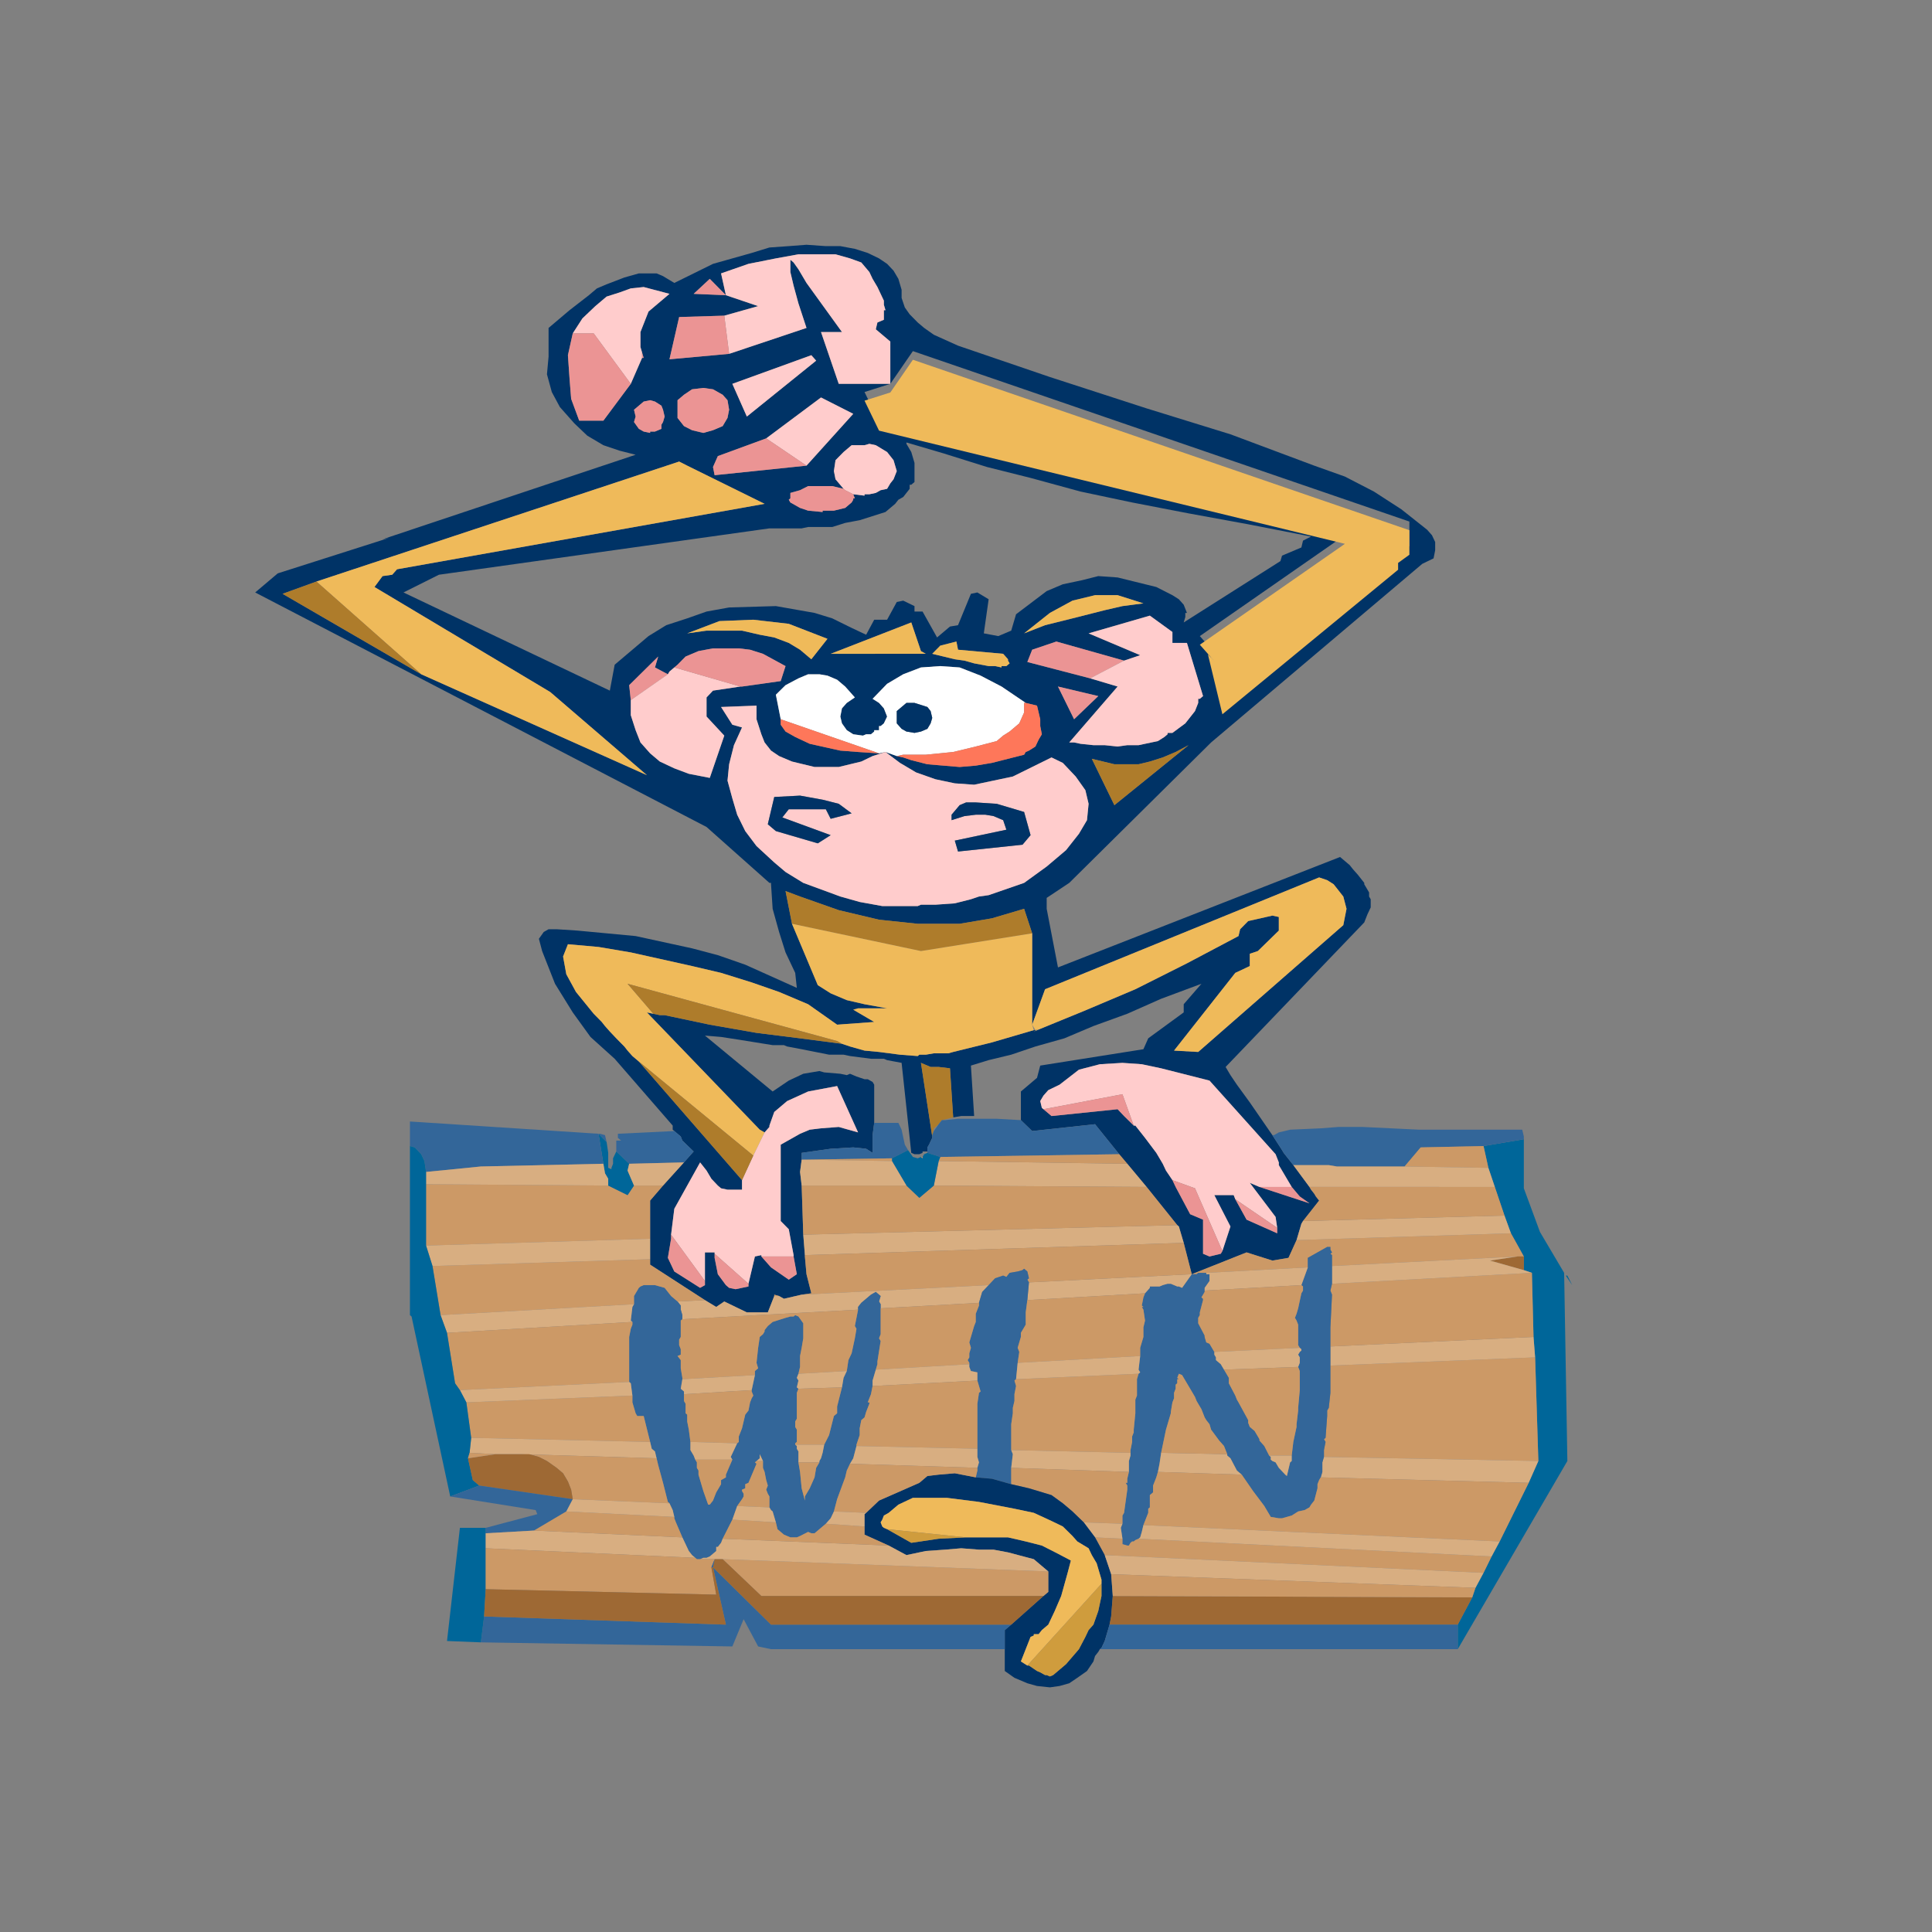 <?xml version="1.0" encoding="UTF-8" standalone="no"?>
<!DOCTYPE svg PUBLIC "-//W3C//DTD SVG 20010904//EN"
"http://www.w3.org/TR/2001/REC-SVG-20010904/DTD/svg10.dtd">
<!-- Created with Sodipodi ("http://www.sodipodi.com/") -->
<svg
   id="svg2497"
   sodipodi:version="0.32"
   xmlns="http://www.w3.org/2000/svg"
   xmlns:sodipodi="http://sodipodi.sourceforge.net/DTD/sodipodi-0.dtd"
   xmlns:xlink="http://www.w3.org/1999/xlink"
   width="100pt"
   height="100pt"
   sodipodi:docbase="/home/laurentb/cvs/monkey-bubble/resources/gfx"
   sodipodi:docname="/home/laurentb/cvs/monkey-bubble/resources/gfx/win.svg">
  <rect width="100%" height="100%" fill="#808080" stroke="none"/>
  <defs
     id="defs2499" />
  <sodipodi:namedview
     id="base" />
  <g
     id="g2180"
     transform="matrix(2.225,0,0,1.882,-93.937,-128.935)">
    <g
       transform="matrix(5.000000e-2,0,0,5.000000e-2,49.134,76.535)"
       id="g809"
       style="font-size:12;fill:none;">
      <path
         style="fill-rule:evenodd;fill:#003366;"
         d="M456,93l-15-8l-6-5l-4-4l-5-6l-3-5l-2-7v-6l-2-8l-3-6l-4-5l-5-4l-7-4l-8-3      l-9-2h-9l-12-1l-11,1l-12,1l-11,4l-24,8l-24,14l-7-5l-4-2h-3h-8l-9,3l-11,5l-6,3l-5,5l-12,11l-13,13v9v12l-1,13l3,13l5,11l9,12      l8,9l10,7l10,4l10,3L99,235l4-1l-69,26l-14,14l280,172l39,41h1v1l1,18l4,17l4,15l6,15l1,11l-32-17l-17-7l-16-5l-35-9l-36-4      l-13-1h-5l-3,2l-3,5l2,9l8,24l11,21l11,18l15,16l36,49v3l1,1l4,4l1,3l7,8l-6,8l-13,17l-8,11v28v15v4l34,26l7,5l5-4l14,8h13l4-12      v-1l3,1l3,2l11-3l6-1l-3-14l-1-13v-1l-1-15l-1-36l-1-10l1-9v-5l18-3l14-1l8,1l4,3v-13l1-9v-9v-7v-5v-2v-1v-2v-2l-1-2l-3-2h-2      l-5-2l-4-2l-2,1l-4-1l-10-1l-3-1l-10,2l-9,5l-10,8l-42-41l10,1l11,2l21,4h4h2h1l2,1l9,2l17,4h6h3l4,1l13,2h5h2h1l2,1l9,2l6,66      l2,1h3l2-1v-1h1h2v-3l1-2l2-5v-1l-7-54l2,1l4,2h5l7,1l2,36l5-1h8l-2-37l11-4l14-4l15-6l18-6l18-9l21-9l21-11l25-11l-11,15v6      l-22,19l-3,8l-64,12l-2,9l-10,10v21l7,8l39-5l15,22l5,7l12,17l19,28l1,1l3,12l5,23l34-16l16,6l10-2l5-13l3-12l1-2l10-15l-2-3      l-1-2l-2-3l-1-2l-5-8l-5-8l-4-6l-2-3l-1-2l-6-11l-7-12l-7-12l-8-13l-4-7l-3-6l86-106l2-6l2-5v-6l-1-2v-1v-2l-2-4l-1-2v-1l-4-6      l-3-4l-2-3l-6-6l-175,81l-7-43v-8l14-11l88-103l131-131l7-4l1-6v-6l-2-5l-3-4l-16-15l-17-13l-18-11l-19-8l-52-23l-52-19l-60-23      L456,93z M410,74l-4,2l-1,5l9,9v31l14-24l308,125v18l-7,6v5L620,357l-9-44l4,5l-9-12l90-74l-289-83l-9-22l16-6h-32l-11-38h13      l-22-36l-5-10l-3-5l-2-2v3v6l2,10l3,13l5,18l-48,19l-37,4l6-31l28-1l21-7l-20-8l-20-1l10-11l10,12l-3-16l17-7l17-4l14-3h13h10      l9,3l7,3l5,7l2,5l3,6l4,10v3l1,4h-1v1v2V74z M669,241l-12,6l-1,4l-60,45l1-4v-2v-1h1l-2-6l-3-4l-4-3l-10-6l-24-7l-12-1l-10,3      l-12,3l-10,5l-19,17l-3,12l-8,4l-9-2l3-25l-7-5l-4,1l-8,23l-5,1l-8,8l-9-19h-5v-4l-7-4l-4,1l-6,13h-8l-5,11l-9-5l-12-7l-11-4      l-24-5l-29,1l-14,3l-12,5l-13,5l-11,8l-21,21l-3,19l-128-72l22-13l205-34h20l4-1h5h10l8-3l9-2l16-6l6-6l2-3l3-2l4-6v-2v-1h1l2-2      v-14l-2-8l-2-4l-1-2v-1l23,8l27,10l27,8l31,10l32,8l35,8l37,8l39,9l-5,3L669,241z M513,289l14-9l14-4h14l16,6l-13,2l-11,3l-20,6      l-17,5l-13,6L513,289z M418,185l-2,6l-2,3l-2,4l-4,1l-3,2l-4,1h-2h-1v1l-7-1l1,3h-1v1l-1,2l-4,4l-7,2h-4h-2h-1v1l-9-1l-5-2l-6-4      l-1-2l1-1v-4l6-2l5-3h9h6l7,2l-5-7l-1-6l1-8l5-6l5-5h8l3-1l4,1l7,5l4,6L418,185z M455,310l1,6l28,3l3,4v1l1,2l-2,2h-2h-1v1l-4-1      h-4l-9-2l-6-2l-6-1l-14-4l5-6L455,310z M499,325l3-9l15-6l42,14l10-4l-32-16l38-13l14,12v8h9l10,39l-2,2h-1v1v2l-2,6l-6,9l-8,7      h-2h-1v1l-2,2l-4,3l-12,3h-7l-6,1l-8-1h-7l-8-1l-4-1h-3l30-41l-17-6L499,325z M407,355l-4-3l9-11l10-7l11-5l12-1l12,1l13,6l13,8      l15,12l7,2l2,10v5l1,6l-2,4l-2,5l-4,3l-2,1l-1,2l-20,6l-10,2l-10,1l-20-2l-10-3l-5-2l-4-1l-7-3l9,8l10,7l12,5l12,3l12,1l12-3      l12-3l12-7l12-7l7,4l8,10l6,10l2,10l-1,12l-5,10l-8,12l-12,12l-14,12l-22,9l-6,1l-5,2l-10,3l-12,1h-6h-3l-2,1h-22l-14-3l-12-4      l-23-10l-11-8l-7-7l-11-12l-7-11l-5-12l-3-12l-3-13l1-12l3-14l5-13l-6-2l-7-13l22-1v10l3,11l2,6l4,6l5,4l8,4l14,4h7h8l14-4l7-4      l8-3l-4,1l-13-1l-11-1l-19-5l-9-5l-6-4l-3-5v-4l-3-18l6-7l8-5l6-3h7l5,1l6,3l5,5l6,8l-5,4l-3,4l-1,6l1,5l3,5l4,3l6,1l2-1h3l2-2      v-1h1h2v-2v-1h1l2-2l2-5l-2-6L407,355z M433,317l3,2h-59l50-23L433,317z M518,343l25,7l-15,17L518,343z M539,396l14,4h15l7-2      l8-3l8-4l8-5l-46,44L539,396z M497,506l5,18v67l8-26l170-82l5,2l4,3l6,9l2,9l-2,12l-90,93l-15-1l38-57l9-5v-9l5-2l13-15v-10      l-4-1l-15,4l-5,6l-1,5l-32,20l-32,19l-32,16l-31,15l3-2l-2,1h-1l-26,9l-24,7l-3,1h-9l-5,1h-4l-1,1l-11-1l-13-2l-9-1l-9-3l-5-2      l-26-4l-27-4l-29-6l-16-4l-8-2l-4-1h-3l-8-2l70,86l3,2l3-4v-1l3-10l8-8l13-7l18-4l13,34l-12-4l-11,1l-7,1l-6,3l-12,8v56l5,6      l3,19v1l2,13l-5,4l-11-9l-6-8v-1l-4,1l-4,20v2l-8,2l-4-1l-2-2l-5-8l-2-12v-3v-1h-6v21v3l-3,2l-16-12l-4-10l2-14v-3l2-19l16-34      l4,6l3,6l4,5l2,2l4,1h9v-7l-64-87l-2-2l-2-2l-3-4l-2-3l-5-6l-4-5l-3-4l-2-3l-5-6l-11-16l-6-13l-2-13l3-9l19,2l20,4l38,10l18,5      l19,7l17,7l18,9l18,15l23-2l-13-9l3-1h18l-14-3l-11-3l-10-5l-8-6l-16-45l-4-24l9,4l24,10l25,7l24,3h26l20-4L497,506z M508,652      l-1-5l2-4l3-4l7-4l12-11l13-4l14-1l12,1l12,3l30,9l41,54l2,6v2l8,16l5,7l6,5l-31-12l-6-3l16,25l1,8v4l-19-10l-7-15l-1-3h-12      l10,23l-5,18l-1,2l-7,2l-4-2v-25l-8-4l-9-20l-2-5l-4-7l-2-5l-4-8l-7-11l-6-9h-1l-6-7l-4-5l-41,5l-5-5L508,652z M277,55l-13,13      l-5,15v11l1,4l1,4h-1l-7,19l-17,27h-15l-5-16l-1-15l-1-17l3-16l6-11l8-9l7-7l8-3l7-3l8-1L277,55z M286,129l5-4l7-1l6,1l6,4l3,4      l1,7l-1,6l-3,6l-6,3l-6,2l-7-2l-5-3l-4-6v-6v-7L286,129z M265,133l3,1l4,3l1,3l1,5l-1,4l-1,2v3l-4,2h-2h-1v1l-4-1l-3-2l-3-5l1-4      l-1-5l3-3l3-3L265,133z M365,100l3,4l-43,41l-9-24L365,100z M371,131l20,12l-29,38l-57,7l-1-6l3-8l30-13L371,131z M283,178l5,3      l48,28l-228,48l-3,4l-6,1l-5,8l109,77l60,61l-140-74l-86-59l21-9L283,178z M253,353l-1-11l18-21l-2,8l8,5l1-2l5-5l5-6l8-4l9-2      h16l7,1l8,3l14,9l-3,11l-24,4h-1l-17,3l-4,5v14l11,14l-9,31l-13-3l-9-4l-9-5l-6-6l-6-8l-3-9l-3-11V353z M375,308l-10,15l-7-7      l-7-5l-9-4l-9-2l-11-3h-10h-12l-12,2l20-9l21-1l22,3L375,308z"
         id="path810" />
    </g>
    <g
       transform="matrix(5.000000e-2,0,0,5.000000e-2,49.134,76.535)"
       id="g811"
       style="font-size:12;fill:none;">
      <path
         style="fill-rule:evenodd;fill:#FFCCCC;"
         d="M406,76l4-2v-4v-2v-1h1l-1-4v-3l-4-10l-3-6l-2-5l-5-7l-7-3l-9-3h-10h-13l-14,3      l-17,4l-17,7l3,16l20,8l-21,7l3,28l48-19l-5-18l-3-13l-2-10v-6v-3l2,2l3,5l5,10l22,36h-13l11,38h32V90l-9-9L406,76z"
         id="path812" />
    </g>
    <g
       transform="matrix(5.000000e-2,0,0,5.000000e-2,49.134,76.852)"
       id="g813"
       style="font-size:12;fill:none;">
      <path
         style="fill-rule:evenodd;fill:#EFBA5A;"
         d="M428,97l-14,24l-16,6l9,22l289,83l-90,74l9,12l-4-5l9,44l109-106v-5l7-6v-18      L428,97z"
         id="path814" />
    </g>
    <g
       transform="matrix(5.000000e-2,0,0,5.000000e-2,49.134,76.535)"
       id="g815"
       style="font-size:12;fill:none;">
      <path
         style="fill-rule:evenodd;fill:#EB9494;"
         d="M283,72l-6,31l37-4l-3-28L283,72z"
         id="path816" />
    </g>
    <g
       transform="matrix(5.000000e-2,0,0,5.000000e-2,49.134,76.535)"
       id="g817"
       style="font-size:12;fill:none;">
      <path
         style="fill-rule:evenodd;fill:#EB9494;"
         d="M312,56l-10-12l-10,11L312,56z"
         id="path818" />
    </g>
    <g
       transform="matrix(5.000000e-2,0,0,5.000000e-2,49.134,76.535)"
       id="g819"
       style="font-size:12;fill:none;">
      <path
         style="fill-rule:evenodd;fill:#EFBA5A;"
         d="M571,282l-16-6h-14l-14,4l-14,9l-16,15l13-6l17-5l20-6l11-3L571,282z"
         id="path820" />
    </g>
    <g
       transform="matrix(5.000000e-2,0,0,5.000000e-2,49.134,76.535)"
       id="g821"
       style="font-size:12;fill:none;">
      <path
         style="fill-rule:evenodd;fill:#FFCCCC;"
         d="M412,198l2-4l2-3l2-6l-2-8l-4-6l-7-5l-4-1l-3,1h-8l-5,5l-5,6l-1,8l1,6l5,7l1,1      l5,3l7,1v-1h1h2l4-1l3-2L412,198z"
         id="path822" />
    </g>
    <g
       transform="matrix(5.000000e-2,0,0,5.000000e-2,49.134,76.535)"
       id="g823"
       style="font-size:12;fill:none;">
      <path
         style="fill-rule:evenodd;fill:#EB9494;"
         d="M386,199l-1-1l-7-2h-6h-9l-5,3l-6,2v4l-1,1l1,2l6,4l5,2l9,1v-1h1h2h4l7-2l4-4      l1-2v-1h1l-1-3L386,199z"
         id="path824" />
    </g>
    <g
       transform="matrix(5.000000e-2,0,0,5.000000e-2,49.134,76.535)"
       id="g825"
       style="font-size:12;fill:none;">
      <path
         style="fill-rule:evenodd;fill:#EFBA5A;"
         d="M456,316l-1-6l-10,3l-5,6l14,4l6,1l6,2l9,2h4l4,1v-1h1h2l2-2l-1-2v-1l-3-4      L456,316z"
         id="path826" />
    </g>
    <g
       transform="matrix(5.000000e-2,0,0,5.000000e-2,49.134,76.535)"
       id="g827"
       style="font-size:12;fill:none;">
      <path
         style="fill-rule:evenodd;fill:#EB9494;"
         d="M502,316l-3,9l39,12l21-13l-42-14L502,316z"
         id="path828" />
    </g>
    <g
       transform="matrix(5.000000e-2,0,0,5.000000e-2,49.134,76.535)"
       id="g829"
       style="font-size:12;fill:none;">
      <path
         style="fill-rule:evenodd;fill:#FFCCCC;"
         d="M598,311h-9v-8l-14-12l-38,13l32,16l-10,4l-21,13l17,6l-30,41h3l4,1l8,1h7l8,1      l6-1h7l12-3l4-3l2-2v-1h1h2l8-7l6-9l2-6v-2v-1h1l2-2L598,311z"
         id="path830" />
    </g>
    <g
       transform="matrix(5.000000e-2,0,0,5.000000e-2,49.134,76.535)"
       id="g831"
       style="font-size:12;fill:none;">
      <path
         style="fill-rule:evenodd;fill:#FFFFFF;"
         d="M403,352l4,3l3,4l2,6l-2,5l-2,2h-1v1v2h-2h-1v1l-2,2h-3l-2,1l-6-1l-4-3l-3-5      l-1-5l1-6l3-4l5-4l-6-8l-5-5l-6-3l-5-1h-7l-6,3l-8,5l-6,7l3,18l61,25l4-1l7,3l4-1h5h9l17-2l14-4l13-4l4-4l4-3l6-6l3-8v-4v-2v-1      h1l-15-12l-13-8l-13-6l-12-1l-12,1l-11,5l-10,7L403,352z M437,374l-4,2l-4,1l-5-1l-3-2l-3-4v-4v-5l3-3l3-3h5l8,3l2,3l1,5l-1,4      L437,374z"
         id="path832" />
    </g>
    <g
       transform="matrix(5.000000e-2,0,0,5.000000e-2,49.134,76.535)"
       id="g833"
       style="font-size:12;fill:none;">
      <path
         style="fill-rule:evenodd;fill:#003366;"
         d="M429,377l4-1l4-2l2-4l1-4l-1-5l-2-3l-8-3h-5l-3,3l-3,3v5v4l3,4l3,2L429,377z"
         id="path834" />
    </g>
    <g
       transform="matrix(5.000000e-2,0,0,5.000000e-2,49.134,76.535)"
       id="g835"
       style="font-size:12;fill:none;">
      <path
         style="fill-rule:evenodd;fill:#FFCCCC;"
         d="M420,399l-9-8l-8,3l-7,4l-14,4h-8h-7l-14-4l-8-4l-5-4l-4-6l-2-6l-3-11v-10      l-22,1l7,13l6,2l-5,13l-3,14l-1,12l3,13l3,12l5,12l7,11l11,12l7,7l11,8l23,10l12,4l14,3h22l2-1h3h6l12-1l10-3l5-2l6-1l22-9      l14-12l12-12l8-12l5-10l1-12l-2-10l-6-10l-8-10l-7-4l-12,7l-12,7l-12,3l-12,3l-12-1l-12-3l-12-5L420,399z M496,459l-40,5l-2-8      l32-8l-2-7l-6-3l-5-1h-6l-7,1l-8,3v-4l5-7l4-2h6l13,1l17,6l4,17L496,459z M377,452l-8,6l-26-9l-5-5l4-20l16-1l14,3l10,3l8,7      l-13,4l-3-7h-23l-4,6L377,452z"
         id="path836" />
    </g>
    <g
       transform="matrix(5.000000e-2,0,0,5.000000e-2,49.134,76.535)"
       id="g837"
       style="font-size:12;fill:none;">
      <path
         style="fill-rule:evenodd;fill:#003366;"
         d="M456,464l40-5l5-7l-4-17l-17-6l-13-1h-6l-4,2l-5,7v4l8-3l7-1h6l5,1l6,3l2,7      l-32,8L456,464z"
         id="path838" />
    </g>
    <g
       transform="matrix(5.000000e-2,0,0,5.000000e-2,49.134,76.535)"
       id="g839"
       style="font-size:12;fill:none;">
      <path
         style="fill-rule:evenodd;fill:#003366;"
         d="M369,458l8-6l-30-13l4-6h23l3,7l13-4l-8-7l-10-3l-14-3l-16,1l-4,20l5,5      L369,458z"
         id="path840" />
    </g>
    <g
       transform="matrix(5.000000e-2,0,0,5.000000e-2,49.134,76.535)"
       id="g841"
       style="font-size:12;fill:none;">
      <path
         style="fill-rule:evenodd;fill:#FE775A;"
         d="M480,383l-13,4l-14,4l-17,2h-9h-5l-4,1l4,1l5,2l10,3l20,2l10-1l10-2l20-6l1-2      l2-1l4-3l2-5l2-4l-1-6v-5l-2-10l-7-2h-1v1v2v4l-3,8l-6,6l-4,3L480,383z"
         id="path842" />
    </g>
    <g
       transform="matrix(5.000000e-2,0,0,5.000000e-2,49.134,76.535)"
       id="g843"
       style="font-size:12;fill:none;">
      <path
         style="fill-rule:evenodd;fill:#FE775A;"
         d="M346,367v4l3,5l6,4l9,5l19,5l11,1l13,1L346,367z"
         id="path844" />
    </g>
    <g
       transform="matrix(5.000000e-2,0,0,5.000000e-2,49.134,76.535)"
       id="g845"
       style="font-size:12;fill:none;">
      <path
         style="fill-rule:evenodd;fill:#EFBA5A;"
         d="M436,319l-3-2l-6-21l-50,23H436z"
         id="path846" />
    </g>
    <g
       transform="matrix(5.000000e-2,0,0,5.000000e-2,49.134,76.535)"
       id="g847"
       style="font-size:12;fill:none;">
      <path
         style="fill-rule:evenodd;fill:#EB9494;"
         d="M543,350l-25-7l10,24L543,350z"
         id="path848" />
    </g>
    <g
       transform="matrix(5.000000e-2,0,0,5.000000e-2,49.134,76.535)"
       id="g849"
       style="font-size:12;fill:none;">
      <path
         style="fill-rule:evenodd;fill:#AE7C2B;"
         d="M599,386l-8,5l-8,4l-8,3l-7,2h-15l-14-4l14,34L599,386z"
         id="path850" />
    </g>
    <g
       transform="matrix(5.000000e-2,0,0,5.000000e-2,49.134,76.535)"
       id="g851"
       style="font-size:12;fill:none;">
      <path
         style="fill-rule:evenodd;fill:#AE7C2B;"
         d="M502,524l-5-18l-20,7l-20,4h-26l-24-3l-25-7l-24-10l-9-4l4,24l80,20L502,524z"
         id="path852" />
    </g>
    <g
       transform="matrix(5.000000e-2,0,0,5.000000e-2,49.134,76.535)"
       id="g853"
       style="font-size:12;fill:none;">
      <path
         style="fill-rule:evenodd;fill:#EFBA5A;"
         d="M502,524l-69,13l-80-20l16,45l8,6l10,5l11,3l14,3h-18l-3,1l13,9l-23,2l-18-15      l-18-9l-17-7l-19-7l-18-5l-38-10l-20-4l-19-2l-3,9l2,13l6,13l11,16l5,6l2,3l3,4l4,5l5,6l2,3l3,4l2,2l2,2l71,69l7-17l-3-2l-70-86      l4,1l-16-22l130,42l3,2l5,2l9,3l9,1l13,2l11,1l1-1h4l5-1h9l3-1l24-7l26-9l-1-4V524z"
         id="path854" />
    </g>
    <g
       transform="matrix(5.000000e-2,0,0,5.000000e-2,49.134,76.535)"
       id="g855"
       style="font-size:12;fill:none;">
      <path
         style="fill-rule:evenodd;fill:#EFBA5A;"
         d="M504,595l2-1l-3,2l31-15l32-16l32-19l32-20l1-5l5-6l15-4l4,1v10l-13,15l-5,2v9      l-9,5l-38,57l15,1l90-93l2-12l-2-9l-6-9l-4-3l-5-2l-170,82l-8,26L504,595z"
         id="path856" />
    </g>
    <g
       transform="matrix(5.000000e-2,0,0,5.000000e-2,49.134,76.535)"
       id="g857"
       style="font-size:12;fill:none;">
      <path
         style="fill-rule:evenodd;fill:#AE7C2B;"
         d="M251,561l16,22l4,1h3l4,1l8,2l16,4l29,6l27,4l26,4l-3-2L251,561z"
         id="path858" />
    </g>
    <g
       transform="matrix(5.000000e-2,0,0,5.000000e-2,49.134,76.535)"
       id="g859"
       style="font-size:12;fill:none;">
      <path
         style="fill-rule:evenodd;fill:#FFCCCC;"
         d="M336,670l-7,17l-7,18v7h-9l-4-1l-2-2l-4-5l-3-6l-4-6l-16,34l-2,19l21,34v-21h6      v1l21,22l4-20l4-1v1h20v-1l-3-19l-5-6v-56l12-8l6-3l7-1l11-1l12,4l-13-34l-18,4l-13,7l-8,8l-3,10v1L336,670z"
         id="path860" />
    </g>
    <g
       transform="matrix(5.000000e-2,0,0,5.000000e-2,49.134,76.535)"
       id="g861"
       style="font-size:12;fill:none;">
      <path
         style="fill-rule:evenodd;fill:#AE7C2B;"
         d="M322,705l7-18l-71-69L322,705z"
         id="path862" />
    </g>
    <g
       transform="matrix(5.000000e-2,0,0,5.000000e-2,49.134,76.535)"
       id="g863"
       style="font-size:12;fill:none;">
      <path
         style="fill-rule:evenodd;fill:#EB9494;"
         d="M326,783v-2l-21-22v3l2,12l5,8l2,2l4,1L326,783z"
         id="path864" />
    </g>
    <g
       transform="matrix(5.000000e-2,0,0,5.000000e-2,49.134,76.535)"
       id="g865"
       style="font-size:12;fill:none;">
      <path
         style="fill-rule:evenodd;fill:#EB9494;"
         d="M340,769l11,9l5-4l-2-13h-20L340,769z"
         id="path866" />
    </g>
    <g
       transform="matrix(5.000000e-2,0,0,5.000000e-2,49.134,76.535)"
       id="g867"
       style="font-size:12;fill:none;">
      <path
         style="fill-rule:evenodd;fill:#EB9494;"
         d="M278,745v3l-2,14l4,10l16,12l3-2v-3L278,745z"
         id="path868" />
    </g>
    <g
       transform="matrix(5.000000e-2,0,0,5.000000e-2,49.134,76.535)"
       id="g869"
       style="font-size:12;fill:none;">
      <path
         style="fill-rule:evenodd;fill:#FFCCCC;"
         d="M519,635l-7,4l-3,4l-2,4l1,5l1,1l49-11l7,23h1l6,9l7,11l4,8l2,5l4,7l14,6      l17,46l5-18l-10-23h12l1,3l26,21l-1-8l-16-25l6,3h20l-8-16v-2l-2-6l-41-54l-30-9l-12-3l-12-1l-14,1l-13,4L519,635z"
         id="path870" />
    </g>
    <g
       transform="matrix(5.000000e-2,0,0,5.000000e-2,49.134,76.535)"
       id="g871"
       style="font-size:12;fill:none;">
      <path
         style="fill-rule:evenodd;fill:#EB9494;"
         d="M509,653l5,5l41-5l4,5l6,7l-7-23L509,653z"
         id="path872" />
    </g>
    <g
       transform="matrix(5.000000e-2,0,0,5.000000e-2,49.134,76.535)"
       id="g873"
       style="font-size:12;fill:none;">
      <path
         style="fill-rule:evenodd;fill:#EB9494;"
         d="M674,722l-6-5l-5-7h-20L674,722z"
         id="path874" />
    </g>
    <g
       transform="matrix(5.000000e-2,0,0,5.000000e-2,49.134,76.535)"
       id="g875"
       style="font-size:12;fill:none;">
      <path
         style="fill-rule:evenodd;fill:#EB9494;"
         d="M635,734l19,10v-4l-26-21L635,734z"
         id="path876" />
    </g>
    <g
       transform="matrix(5.000000e-2,0,0,5.000000e-2,49.134,76.535)"
       id="g877"
       style="font-size:12;fill:none;">
      <path
         style="fill-rule:evenodd;fill:#EB9494;"
         d="M608,759l4,2l7-2l1-2l-17-46l-14-6l2,5l9,20l8,4V759z"
         id="path878" />
    </g>
    <g
       transform="matrix(5.000000e-2,0,0,5.000000e-2,49.134,76.535)"
       id="g879"
       style="font-size:12;fill:none;">
      <path
         style="fill-rule:evenodd;fill:#FFCCCC;"
         d="M259,83l5-15l13-13l-16-5l-8,1l-7,3l-8,3l-7,7l-8,9l-6,11h13l23,37l7-19v-4      l-1-4V83z"
         id="path880" />
    </g>
    <g
       transform="matrix(5.000000e-2,0,0,5.000000e-2,49.134,76.535)"
       id="g881"
       style="font-size:12;fill:none;">
      <path
         style="fill-rule:evenodd;fill:#EB9494;"
         d="M260,102h1l-1-4V102z"
         id="path882" />
    </g>
    <g
       transform="matrix(5.000000e-2,0,0,5.000000e-2,49.134,76.535)"
       id="g883"
       style="font-size:12;fill:none;">
      <path
         style="fill-rule:evenodd;fill:#EB9494;"
         d="M230,84h-13l-3,16l1,17l1,15l5,16h15l17-27L230,84z"
         id="path884" />
    </g>
    <g
       transform="matrix(5.000000e-2,0,0,5.000000e-2,49.134,76.535)"
       id="g885"
       style="font-size:12;fill:none;">
      <path
         style="fill-rule:evenodd;fill:#EB9494;"
         d="M298,124l-7,1l-5,4l-4,4v7v6l4,6l5,3l7,2l6-2l6-3l3-6l1-6l-1-7l-3-4l-6-4      L298,124z"
         id="path886" />
    </g>
    <g
       transform="matrix(5.000000e-2,0,0,5.000000e-2,49.134,76.535)"
       id="g887"
       style="font-size:12;fill:none;">
      <path
         style="fill-rule:evenodd;fill:#EB9494;"
         d="M272,137l-4-3l-3-1l-4,1l-3,3l-3,3l1,5l-1,4l3,5l3,2l4,1v-1h1h2l4-2v-3l1-2      l1-4l-1-5L272,137z"
         id="path888" />
    </g>
    <g
       transform="matrix(5.000000e-2,0,0,5.000000e-2,49.134,76.535)"
       id="g889"
       style="font-size:12;fill:none;">
      <path
         style="fill-rule:evenodd;fill:#FFCCCC;"
         d="M368,104l-3-4l-49,21l9,24L368,104z"
         id="path890" />
    </g>
    <g
       transform="matrix(5.000000e-2,0,0,5.000000e-2,49.134,76.535)"
       id="g891"
       style="font-size:12;fill:none;">
      <path
         style="fill-rule:evenodd;fill:#FFCCCC;"
         d="M391,143l-20-12l-34,30l25,20L391,143z"
         id="path892" />
    </g>
    <g
       transform="matrix(5.000000e-2,0,0,5.000000e-2,49.134,76.535)"
       id="g893"
       style="font-size:12;fill:none;">
      <path
         style="fill-rule:evenodd;fill:#EB9494;"
         d="M307,174l-3,8l1,6l57-7l-25-20L307,174z"
         id="path894" />
    </g>
    <g
       transform="matrix(5.000000e-2,0,0,5.000000e-2,49.134,76.535)"
       id="g895"
       style="font-size:12;fill:none;">
      <path
         style="fill-rule:evenodd;fill:#EFBA5A;"
         d="M288,181l-5-3L58,266l65,68l140,74l-60-61L94,270l5-8l6-1l3-4l228-48L288,181z      "
         id="path896" />
    </g>
    <g
       transform="matrix(5.000000e-2,0,0,5.000000e-2,49.134,76.535)"
       id="g897"
       style="font-size:12;fill:none;">
      <path
         style="fill-rule:evenodd;fill:#AE7C2B;"
         d="M58,266l-21,9l86,59L58,266z"
         id="path898" />
    </g>
    <g
       transform="matrix(5.000000e-2,0,0,5.000000e-2,49.134,76.535)"
       id="g899"
       style="font-size:12;fill:none;">
      <path
         style="fill-rule:evenodd;fill:#EB9494;"
         d="M252,342l1,11l23-19l-8-5l2-8L252,342z"
         id="path900" />
    </g>
    <g
       transform="matrix(5.000000e-2,0,0,5.000000e-2,49.134,76.535)"
       id="g901"
       style="font-size:12;fill:none;">
      <path
         style="fill-rule:evenodd;fill:#FFCCCC;"
         d="M277,332l-1,2l-23,19v11l3,11l3,9l6,8l6,6l9,5l9,4l13,3l9-31l-11-14v-14l4-5      l17-3l-41-14L277,332z"
         id="path902" />
    </g>
    <g
       transform="matrix(5.000000e-2,0,0,5.000000e-2,49.134,76.535)"
       id="g903"
       style="font-size:12;fill:none;">
      <path
         style="fill-rule:evenodd;fill:#EB9494;"
         d="M282,327l-2,2l41,14h1l24-4l3-11l-14-9l-8-3l-7-1h-16l-9,2l-8,4L282,327z"
         id="path904" />
    </g>
    <g
       transform="matrix(5.000000e-2,0,0,5.000000e-2,49.134,76.535)"
       id="g905"
       style="font-size:12;fill:none;">
      <path
         style="fill-rule:evenodd;fill:#EFBA5A;"
         d="M365,323l10-15l-24-11l-22-3l-21,1l-20,9l12-2h12h10l11,3l9,2l9,4l7,5L365,323      z"
         id="path906" />
    </g>
    <g
       transform="matrix(5.000000e-2,0,0,5.000000e-2,49.134,76.535)"
       id="g907"
       style="font-size:12;fill:none;">
      <path
         style="fill-rule:evenodd;fill:#AE7C2B;"
         d="M451,623l-7-1h-5l-4-2l-2-1l7,54l1-6l3-3l2-3l7-2L451,623z"
         id="path908" />
    </g>
    <g
       transform="matrix(5.000000e-2,0,0,5.000000e-2,49.134,76.535)"
       id="g909"
       style="font-size:12;fill:none;">
      <path
         style="fill-rule:evenodd;fill:#336699;"
         d="M419,663h-15l-1,9v13l-4-3l-8-1l-14,1l-18,3v5l56-1l10-6l-2-4l-2-11L419,663z"
         id="path910" />
    </g>
    <g
       transform="matrix(5.000000e-2,0,0,5.000000e-2,49.134,76.535)"
       id="g911"
       style="font-size:12;fill:none;">
      <path
         style="fill-rule:evenodd;fill:#336699;"
         d="M448,661h-2l-2,3l-3,5l-1,3v1v1l-2,5l-1,2v3v1l8,3l111-2l-15-22l-39,5l-7-8      l-15-1h-7h-8h-2h-7L448,661z"
         id="path912" />
    </g>
    <g
       transform="matrix(5.000000e-2,0,0,5.000000e-2,49.134,76.535)"
       id="g913"
       style="font-size:12;fill:none;">
      <path
         style="fill-rule:evenodd;fill:#006699;"
         d="M807,711v-36l-25,5l3,16l4,14l6,21l4,13l8,17v10l5,2l1,47l1,15l2,76l-6,16      l-18,43l-5,11l-5,12l-5,11l-2,7l-9,20v18l68-138l-2-138l-15-30L807,711z"
         id="path914" />
    </g>
    <g
       transform="matrix(5.000000e-2,0,0,5.000000e-2,49.134,76.535)"
       id="g915"
       style="font-size:12;fill:none;">
      <path
         style="fill-rule:evenodd;fill:#336699;"
         d="M807,675v-2l-1-5h-64l-35-2h-15l-11,1l-19,1l-7,2l-3,2h-1l6,11l1,2l2,3l4,6h3      h2h10h7l5,1h8h6h2h-1h27l10-14l39-1L807,675z"
         id="path916" />
    </g>
    <g
       transform="matrix(5.000000e-2,0,0,5.000000e-2,49.134,76.535)"
       id="g917"
       style="font-size:12;fill:none;">
      <path
         style="fill-rule:evenodd;fill:#CC9966;"
         d="M816,911l-2-76l-127,6v20l-1,11l-1,2v2v1v1l-1,16l-1,1l1,2l-1,6v5L816,911z"
         id="path918" />
    </g>
    <g
       transform="matrix(5.000000e-2,0,0,5.000000e-2,49.134,76.535)"
       id="g919"
       style="font-size:12;fill:none;">
      <path
         style="fill-rule:evenodd;fill:#D8AE81;"
         d="M814,835l-1-15l-126,7v1v2v2v2v7L814,835z"
         id="path920" />
    </g>
    <g
       transform="matrix(5.000000e-2,0,0,5.000000e-2,49.134,76.535)"
       id="g921"
       style="font-size:12;fill:none;">
      <path
         style="fill-rule:evenodd;fill:#CC9966;"
         d="M813,820l-1-47l-124,8l-1,5l1,3l-1,24v2v2v9v1L813,820z"
         id="path922" />
    </g>
    <g
       transform="matrix(5.000000e-2,0,0,5.000000e-2,49.134,76.535)"
       id="g923"
       style="font-size:12;fill:none;">
      <path
         style="fill-rule:evenodd;fill:#D8AE81;"
         d="M810,927l6-16l-133-3l-1,4v7l-1,4L810,927z"
         id="path924" />
    </g>
    <g
       transform="matrix(5.000000e-2,0,0,5.000000e-2,49.134,76.535)"
       id="g925"
       style="font-size:12;fill:none;">
      <path
         style="fill-rule:evenodd;fill:#CC9966;"
         d="M785,696l-3-16l-39,1l-10,14L785,696z"
         id="path926" />
    </g>
    <g
       transform="matrix(5.000000e-2,0,0,5.000000e-2,49.134,76.535)"
       id="g927"
       style="font-size:12;fill:none;">
      <path
         style="fill-rule:evenodd;fill:#D8AE81;"
         d="M789,710l-4-14l-52-1h-27h1h-2h-6h-8l-5-1h-7h-4h-6h-2h-3l5,8l5,8H789z"
         id="path928" />
    </g>
    <g
       transform="matrix(5.000000e-2,0,0,5.000000e-2,49.134,76.535)"
       id="g929"
       style="font-size:12;fill:none;">
      <path
         style="fill-rule:evenodd;fill:#CC9966;"
         d="M803,761h4l-8-17l-133,5l-5,13l-10,2l-16-6l-34,16h2h1l1-1h1h2h2l63-4v-3v-4      l3-2l9-6h2v2l1,2l-1,1l1,1v2v2v1v3L803,761z"
         id="path930" />
    </g>
    <g
       transform="matrix(5.000000e-2,0,0,5.000000e-2,49.134,76.535)"
       id="g931"
       style="font-size:12;fill:none;">
      <path
         style="fill-rule:evenodd;fill:#9E6934;"
         d="M807,761h-4l-17,3l21,7V761z"
         id="path932" />
    </g>
    <g
       transform="matrix(5.000000e-2,0,0,5.000000e-2,49.134,76.535)"
       id="g933"
       style="font-size:12;fill:none;">
      <path
         style="fill-rule:evenodd;fill:#D8AE81;"
         d="M786,764l17-3l-115,7v13l124-8l-5-2L786,764z"
         id="path934" />
    </g>
    <g
       transform="matrix(5.000000e-2,0,0,5.000000e-2,49.134,76.535)"
       id="g935"
       style="font-size:12;fill:none;">
      <path
         style="fill-rule:evenodd;fill:#D8AE81;"
         d="M799,744l-4-13l-125,4l-1,2l-3,12L799,744z"
         id="path936" />
    </g>
    <g
       transform="matrix(5.000000e-2,0,0,5.000000e-2,49.134,76.535)"
       id="g937"
       style="font-size:12;fill:none;">
      <path
         style="fill-rule:evenodd;fill:#CC9966;"
         d="M795,731l-6-21H674l1,2l2,3l1,2l2,3l-10,15L795,731z"
         id="path938" />
    </g>
    <g
       transform="matrix(5.000000e-2,0,0,5.000000e-2,49.134,76.535)"
       id="g939"
       style="font-size:12;fill:none;">
      <path
         style="fill-rule:evenodd;fill:#336699;"
         d="M608,773h-2h-1l-1,1h-1h-2l-6,10l-2-1h-1l-4-2h-2l-3,1l-2,1h-3h-3v1l-3,4l-1,3      l-1,6l1,1h-1l1,2l1,8l-1,5v7l-2,8v3v3l-1,10l1,2l-1,1l-1,4v4v2v3v1v2l-1,3v2v4v3v1l-1,12v2l-1,3v3v1l-1,6v2v2l-1,4v1v2v4v1l-1,5      v1v2h-1l1,2v1v2l-2,17l-1,2v1v3v2l-1,3l1,8v4l3,1h1l1-2l1-1h1l1-1l2-1l1-1l1-4l1-5l3-9v-3l1-1v-2v-4v-3l2-2v-5l2-6l1-4l1-6l1-8      l3-17l1-4l1-4l1-4v-1l1-7l1-3v-4l1-3v-3l1-1v-2v-1h1l-1-1l1-3l2,1l1,2l7,14l1,3l3,6l2,6l1,2l2,3l1,4l5,8l3,4l2,6v1l2,2l4,9l2,2      l1,1l7,12l7,11l4,8l5,1h2l6-2l4-3l4-1l3-2l1-2l2-3l2-9v-3l1-3l1-2l1-4v-7l1-4v-5l1-6l-1-2l1-1l1-16v-1v-1v-2l1-2l1-11v-20v-7v-2      v-2v-2v-1v-1v-9v-2v-2l1-24l-1-3l1-5v-13v-3v-1v-2v-2l-1-1l1-1l-1-2v-2h-2l-9,6l-3,2v4v3l-4,13l1,1v1v2l-1,2l-2,11l-1,4l-1,3      l1,2l1,3v15l1,2l1,1v1l-1,1l-1,2l1,2v2v2l-1,3l1,3v2v12l-1,13v2l-1,10v2l-2,11l-1,10v1v3l-1,1l-2,10l-1-1l-4-5l-2-4l-2-1l-1-1      v-2l-1-1l-3-7l-3-4v-1l-3-6l-3-3l-1-3v-2l-6-13l-1-2l-1-3l-4-9v-4l-3-6l-2-4l-2-2l-1-1v-2l-1-2v-2l-3-6l-2-1l-1-4v-1l-4-9v-4      l1-2v-2l2-9v-1l-1-1l1-2l1-2v-1v-2l3-5v-5h-2v-1H608z"
         id="path940" />
    </g>
    <g
       transform="matrix(5.000000e-2,0,0,5.000000e-2,49.134,76.535)"
       id="g941"
       style="font-size:12;fill:none;">
      <path
         style="fill-rule:evenodd;fill:#D8AE81;"
         d="M612,779l-3,5v2l60-4l4-13l-63,4v1h2V779z"
         id="path942" />
    </g>
    <g
       transform="matrix(5.000000e-2,0,0,5.000000e-2,49.134,76.535)"
       id="g943"
       style="font-size:12;fill:none;">
      <path
         style="fill-rule:evenodd;fill:#CC9966;"
         d="M609,786v1l-1,2l-1,2l1,1v1l-2,9v2l-1,2v4l4,9v1l1,4l2,1l3,6l53-3l-1-2v-15      l-1-3l-1-2l1-3l1-4l2-11l1-2v-2v-1l-1-1L609,786z"
         id="path944" />
    </g>
    <g
       transform="matrix(5.000000e-2,0,0,5.000000e-2,49.134,76.535)"
       id="g945"
       style="font-size:12;fill:none;">
      <path
         style="fill-rule:evenodd;fill:#D8AE81;"
         d="M668,831l1-1v-1l-1-1l-53,3v2l1,2v2l1,1l2,2l2,4l46-2l1-3v-2v-2l-1-2L668,831z      "
         id="path946" />
    </g>
    <g
       transform="matrix(5.000000e-2,0,0,5.000000e-2,49.134,76.535)"
       id="g947"
       style="font-size:12;fill:none;">
      <path
         style="fill-rule:evenodd;fill:#CC9966;"
         d="M668,847v-2l-1-3l-46,2l3,6v4l4,9l1,3l1,2l6,13v2l1,3l3,3l3,6v1l3,4l3,7h14      l1-10l2-11v-2l1-10v-2l1-13V847z"
         id="path948" />
    </g>
    <g
       transform="matrix(5.000000e-2,0,0,5.000000e-2,49.134,76.535)"
       id="g949"
       style="font-size:12;fill:none;">
      <path
         style="fill-rule:evenodd;fill:#D8AE81;"
         d="M623,907v-1l-41-1l-1,8l-1,6l52,2l-1-1l-2-2l-4-9L623,907z"
         id="path950" />
    </g>
    <g
       transform="matrix(5.000000e-2,0,0,5.000000e-2,49.134,76.535)"
       id="g951"
       style="font-size:12;fill:none;">
      <path
         style="fill-rule:evenodd;fill:#CC9966;"
         d="M623,906l-2-6l-3-4l-5-8l-1-4l-2-3l-1-2l-2-6l-3-6l-1-3l-7-14l-1-2l-2-1l-1,3      l1,1h-1v1v2l-1,1v3l-1,3v4l-1,3l-1,7v1l-1,4l-1,4l-1,4l-3,17L623,906z"
         id="path952" />
    </g>
    <g
       transform="matrix(5.000000e-2,0,0,5.000000e-2,49.134,76.535)"
       id="g953"
       style="font-size:12;fill:none;">
      <path
         style="fill-rule:evenodd;fill:#D8AE81;"
         d="M649,907l1,1v2l1,1l2,1l2,4l4,5l1,1l2-10l1-1v-3v-1H649z"
         id="path954" />
    </g>
    <g
       transform="matrix(5.000000e-2,0,0,5.000000e-2,49.134,76.535)"
       id="g955"
       style="font-size:12;fill:none;">
      <path
         style="fill-rule:evenodd;fill:#D8AE81;"
         d="M573,710l-12-17l-117-2l-3,18L573,710z"
         id="path956" />
    </g>
    <g
       transform="matrix(5.000000e-2,0,0,5.000000e-2,49.134,76.535)"
       id="g957"
       style="font-size:12;fill:none;">
      <path
         style="fill-rule:evenodd;fill:#CC9966;"
         d="M561,693l-5-7l-111,2l-1,3L561,693z"
         id="path958" />
    </g>
    <g
       transform="matrix(5.000000e-2,0,0,5.000000e-2,49.134,76.535)"
       id="g959"
       style="font-size:12;fill:none;">
      <path
         style="fill-rule:evenodd;fill:#D8AE81;"
         d="M593,739l-1-1l-232,7l1,15l235-9L593,739z"
         id="path960" />
    </g>
    <g
       transform="matrix(5.000000e-2,0,0,5.000000e-2,49.134,76.535)"
       id="g961"
       style="font-size:12;fill:none;">
      <path
         style="fill-rule:evenodd;fill:#D8AE81;"
         d="M572,788l3-4v-1h3h3l2-1l3-1h2l4,2h1l2,1l6-10h2h-2l-101,6l-1,13L572,788z"
         id="path962" />
    </g>
    <g
       transform="matrix(5.000000e-2,0,0,5.000000e-2,49.134,76.535)"
       id="g963"
       style="font-size:12;fill:none;">
      <path
         style="fill-rule:evenodd;fill:#CC9966;"
         d="M601,774l-5-23l-235,9v1l1,13l3,14l-6,1l116-7l4-5l5-2l2,1l2-3l5-1l3-1l1-1      l2,2l1,5l-1,1l1,2L601,774z"
         id="path964" />
    </g>
    <g
       transform="matrix(5.000000e-2,0,0,5.000000e-2,49.134,76.535)"
       id="g965"
       style="font-size:12;fill:none;">
      <path
         style="fill-rule:evenodd;fill:#CC9966;"
         d="M592,738l-19-28l-132-1l-9,9l-8-9h-65l1,36L592,738z"
         id="path966" />
    </g>
    <g
       transform="matrix(5.000000e-2,0,0,5.000000e-2,49.134,76.535)"
       id="g967"
       style="font-size:12;fill:none;">
      <path
         style="fill-rule:evenodd;fill:#006699;"
         d="M437,685l-2,1l-1,2v1l-1-1l-2,1l-3-1l-3-5l-10,6v2l9,18l8,9l9-9l3-18l1-3      L437,685z"
         id="path968" />
    </g>
    <g
       transform="matrix(5.000000e-2,0,0,5.000000e-2,49.134,76.535)"
       id="g969"
       style="font-size:12;fill:none;">
      <path
         style="fill-rule:evenodd;fill:#336699;"
         d="M434,688h-1H434z"
         id="path970" />
    </g>
    <g
       transform="matrix(5.000000e-2,0,0,5.000000e-2,49.134,76.535)"
       id="g971"
       style="font-size:12;fill:none;">
      <path
         style="fill-rule:evenodd;fill:#CC9966;"
         d="M433,688l1,1v-1H433z"
         id="path972" />
    </g>
    <g
       transform="matrix(5.000000e-2,0,0,5.000000e-2,49.134,76.535)"
       id="g973"
       style="font-size:12;fill:none;">
      <path
         style="fill-rule:evenodd;fill:#CC9966;"
         d="M415,691v-2l-56,1L415,691z"
         id="path974" />
    </g>
    <g
       transform="matrix(5.000000e-2,0,0,5.000000e-2,49.134,76.535)"
       id="g975"
       style="font-size:12;fill:none;">
      <path
         style="fill-rule:evenodd;fill:#D8AE81;"
         d="M424,709l-9-18l-56-1l-1,9l1,10H424z"
         id="path976" />
    </g>
    <g
       transform="matrix(5.000000e-2,0,0,5.000000e-2,49.134,76.535)"
       id="g977"
       style="font-size:12;fill:none;">
      <path
         style="fill-rule:evenodd;fill:#D8AE81;"
         d="M405,787l1,1l2,2l-1,4l1,2v3l61-4l2-8l4-5l-116,7l-11,3l-3-2h-3l-4,12h-13      l-14-8l-5,4l-7-5l-17,1l2,3v3l1,4v3l109-7v-2l2-3l2-2l4-4L405,787z"
         id="path978" />
    </g>
    <g
       transform="matrix(5.000000e-2,0,0,5.000000e-2,49.134,76.535)"
       id="g979"
       style="font-size:12;fill:none;">
      <path
         style="fill-rule:evenodd;fill:#336699;"
         d="M406,788l-1-1l-3,2l-4,4l-2,2l-2,3v2l-2,12l1,2l-1,7l-2,11l-2,5l-1,8l-2,5      l-1,7l-3,14v5l-2,2l-3,14l-3,7l-1,6l-1,4l-1,2v1l-2,4l-1,7l-3,8l-2,4l-1,2v3l-2-9l-1-12l-1-7v-3v-3v-2l-1-2v-2l-1-1v-1l1-1v-4      v-3v-2l-1-2v-2v-2l1-2v-19l1-3l-1-1l1-5l-1-2l1-3l1-5v-6v-2l1-6l1-7v-1v-5v-1v-2v-2l-3-5l-2-1l-1,1h-2l-3,1l-8,3l-3,3l-2,3v1      l-1,2l-2,2l-1,8l-1,11l1,4l-2,2v3l-2,11v1l1,3l-1,2l-1,3l-1,6l-2,3l-2,10l-2,6v4l-1,1l-4,10l1,2l-4,11v2l-3,2v3l-2,4l-1,2l-2,6      l-2,3h-1v1v-1l-3-10l-3-12v-1v-2l-1-2v-4l-1-2l-1-3l-2-4v-5v-1l-1-9l-1-6v-2v-2v-1l-1-1v-7l-1-2v-3v-2v-2l-2-2l1-7v-1l-1-7v-2      v-1v-3l-2-3l2-1v-3v-1l-1-3v-4l1-2v-3v-1v-1v-7l1-1v-3l-1-4v-3l-2-3l-4-4l-2-3l-2-3l-6-2h-4h-2h-1l-2,1l-1,1l-3,6v6l-1,2l-1,10      l1,1v2l-1,3l-1,6v10v10v2v4v7l1,1l1,9v5l2,8l1,2h3h1l4,19l1,5l2,2l1,5l1,5l3,13l3,14l1,1l2,5l1,5v1l1,3l4,11l4,10l2,3l2,2l1,1h2      l2-1h2l2-1l4-4v-2v-1h1l2-3l1-3l6-14l3-10l3-5l1-2v-2l-1-2v-1l2-1v-3l2-1l5-14l-1-1l1-1l2-2v-3l2,5v1v4l1,3l1,6l1,4l-1,3l1,3      l1,2v2v6l1,2l1,1l1,4l1,4l1,5l4,4l4,2h2h2l2-1l5-3l2,1h2l1-1l2-2l4-4l3-4l2-5l2-9l5-16l1-5l2-5l2-4l2-9v-1l2-7v-5l1-6l2-2l1-4      l2-6v-1h-1l1-3l1-3l1-6v-4l2-8l1-4v-2l2-15l-1-2l1-3v-7v-2v-2v-1v-4v-3v-3l-1-2l1-4L406,788z"
         id="path980" />
    </g>
    <g
       transform="matrix(5.000000e-2,0,0,5.000000e-2,49.134,76.535)"
       id="g981"
       style="font-size:12;fill:none;">
      <path
         style="fill-rule:evenodd;fill:#336699;"
         d="M486,776l-2-1l-5,2l-4,5l-4,5l-2,8v2l-2,6v6l-1,3l-3,12l1,4l-1,4v3l-1,2l1,2v1      v2l1,3l4,1v6l2,8l-1,1l-1,8v15v7v11v6l1,4l-1,4v2l-1,5l10,1l12,4v-9v-3l1-10l-1-3v-19l1-8v-4l1-5v-5l1-6l-1-4l1-1l1-12l1-8l-1-3      l2-8v-3l1-2l2-4v-9l1-9l1-13l-1-2l1-1l-1-5l-2-2l-1,1l-3,1l-5,1L486,776z"
         id="path982" />
    </g>
    <g
       transform="matrix(5.000000e-2,0,0,5.000000e-2,49.134,76.535)"
       id="g983"
       style="font-size:12;fill:none;">
      <path
         style="fill-rule:evenodd;fill:#CC9966;"
         d="M499,793l-1,9v9l-2,4l-1,2v3l-2,8l1,3l-1,8l76-5v-3v-3l2-8v-7l1-5l-1-8l-1-2h1      l-1-1l1-6l1-3L499,793z"
         id="path984" />
    </g>
    <g
       transform="matrix(5.000000e-2,0,0,5.000000e-2,49.134,76.535)"
       id="g985"
       style="font-size:12;fill:none;">
      <path
         style="fill-rule:evenodd;fill:#CC9966;"
         d="M466,812l1-3v-6l2-6v-2l-61,4v3v4v1v2v2v7l-1,3l1,2l-2,15v2l-1,4l58-4v-1l-1-2      l1-2v-3l1-4l-1-4L466,812z"
         id="path986" />
    </g>
    <g
       transform="matrix(5.000000e-2,0,0,5.000000e-2,49.134,76.535)"
       id="g987"
       style="font-size:12;fill:none;">
      <path
         style="fill-rule:evenodd;fill:#D8AE81;"
         d="M468,846l-4-1l-1-3v-2l-58,4l-2,8v4l65-4V846z"
         id="path988" />
    </g>
    <g
       transform="matrix(5.000000e-2,0,0,5.000000e-2,49.134,76.535)"
       id="g989"
       style="font-size:12;fill:none;">
      <path
         style="fill-rule:evenodd;fill:#CC9966;"
         d="M491,852l1,4l-1,6v5l-1,5v4l-1,8v19l74,2v-2l1-6v-1v-3l1-3v-2l1-12v-1v-3v-4      v-2l1-3v-2v-1v-3v-2v-4l1-4l-76,4L491,852z"
         id="path990" />
    </g>
    <g
       transform="matrix(5.000000e-2,0,0,5.000000e-2,49.134,76.535)"
       id="g991"
       style="font-size:12;fill:none;">
      <path
         style="fill-rule:evenodd;fill:#CC9966;"
         d="M470,860l-2-8l-65,4l-1,6l-1,3l-1,3h1v1l-2,6l-1,4l-2,2l-1,6v5l-2,7v1l75,2      v-11v-7v-15l1-8L470,860z"
         id="path992" />
    </g>
    <g
       transform="matrix(5.000000e-2,0,0,5.000000e-2,49.134,76.535)"
       id="g993"
       style="font-size:12;fill:none;">
      <path
         style="fill-rule:evenodd;fill:#D8AE81;"
         d="M468,908v-6l-75-2l-2,9l-2,4l79,3l1-4L468,908z"
         id="path994" />
    </g>
    <g
       transform="matrix(5.000000e-2,0,0,5.000000e-2,49.134,76.535)"
       id="g995"
       style="font-size:12;fill:none;">
      <path
         style="fill-rule:evenodd;fill:#D8AE81;"
         d="M489,903l1,3l-1,10l73,3v-1v-4v-2v-1l1-4v-2L489,903z"
         id="path996" />
    </g>
    <g
       transform="matrix(5.000000e-2,0,0,5.000000e-2,49.134,76.535)"
       id="g997"
       style="font-size:12;fill:none;">
      <path
         style="fill-rule:evenodd;fill:#D8AE81;"
         d="M493,839l-1,12l76-4l1-1l-1-2l1-10L493,839z"
         id="path998" />
    </g>
    <g
       transform="matrix(5.000000e-2,0,0,5.000000e-2,49.134,76.535)"
       id="g999"
       style="font-size:12;fill:none;">
      <path
         style="fill-rule:evenodd;fill:#CC9966;"
         d="M561,927v-2v-1l1-5l-73-3v3v9l11,3l14,5l7,6l6,6l7,8l24,1v-2v-3v-1l1-2l2-17      v-2v-1l-1-2H561z"
         id="path1000" />
    </g>
    <g
       transform="matrix(5.000000e-2,0,0,5.000000e-2,49.134,76.535)"
       id="g1001"
       style="font-size:12;fill:none;">
      <path
         style="fill-rule:evenodd;fill:#CC9966;"
         d="M575,939v4v2l-1,1v3l-3,9l221,12l18-43l-129-4l-1,2l-1,3v3l-2,9l-2,3l-1,2      l-3,2l-4,1l-4,3l-6,2h-2l-5-1l-4-8l-7-11l-7-12l-52-2l-1,4l-2,6v5l-2,2V939z"
         id="path1002" />
    </g>
    <g
       transform="matrix(5.000000e-2,0,0,5.000000e-2,49.134,76.535)"
       id="g1003"
       style="font-size:12;fill:none;">
      <path
         style="fill-rule:evenodd;fill:#CC9966;"
         d="M563,971l-1,2h-1l-3-1v-4l-17-1l6,13l235,13l5-12l-219-13l-2,1l-1,1h-1      L563,971z"
         id="path1004" />
    </g>
    <g
       transform="matrix(5.000000e-2,0,0,5.000000e-2,49.134,76.535)"
       id="g1005"
       style="font-size:12;fill:none;">
      <path
         style="fill-rule:evenodd;fill:#D8AE81;"
         d="M558,968l-1-8l1-3l-24-1l7,11L558,968z"
         id="path1006" />
    </g>
    <g
       transform="matrix(5.000000e-2,0,0,5.000000e-2,49.134,76.535)"
       id="g1007"
       style="font-size:12;fill:none;">
      <path
         style="fill-rule:evenodd;fill:#D8AE81;"
         d="M570,963l-1,4l-1,1l219,13l5-11l-221-12L570,963z"
         id="path1008" />
    </g>
    <g
       transform="matrix(5.000000e-2,0,0,5.000000e-2,49.134,76.535)"
       id="g1009"
       style="font-size:12;fill:none;">
      <path
         style="fill-rule:evenodd;fill:#003366;"
         d="M541,967l-7-11l-7-8l-6-6l-7-6l-14-5l-11-3l-12-4l-10-1l-13-3l-10,1l-7,1l-5,5      l-25,13l-8,9l-1,1v9v6l15,8l11,7l12-3l12-1l10-1l11,1h9l9,2l16,5l9,9v15l-3,3l-20,21l-4,4v14v16l6,5l8,4l6,2l8,1l6-1l6-2l5-4      l6-5l4-7l1-4l2-3l1-2l1-1l2-5l3-12l1-6l1-15l-1-16l-4-14L541,967z M527,966l3,4l7,5l2,5l3,6l2,8l1,4v3v9l-2,11l-3,10l-3,4l-2,5      l-4,9l-8,11l-8,8l-2,1l-2-1h-1l-3-2l-2-1l-5-4h-1l-4-3l6-18l2-1v-1h1h2l2-3l4-4l4-10l4-11l4-17l2-9l-8-5l-10-6l-10-3l-11-3h-11      h-15l-17,1l-17,3l-15-10l-2-1l-1-1l-1-3l1-2l1-3l3-2l6-6l9-5h21l20,3l22,5l12,3l11,6l7,4L527,966z"
         id="path1010" />
    </g>
    <g
       transform="matrix(5.000000e-2,0,0,5.000000e-2,49.134,76.535)"
       id="g1011"
       style="font-size:12;fill:none;">
      <path
         style="fill-rule:evenodd;fill:#EFBA5A;"
         d="M530,970l-3-4l-6-7l-7-4l-11-6l-12-3l-22-5l-20-3h-21l-9,5l-6,6l-3,2l-1,3      l-1,2l1,3l1,1l2,1l49,6h15h11l11,3l10,3l10,6l8,5l-2,9l-4,17l-4,11l-4,10l-4,4l-2,3h-2h-1v1l-2,1l-6,18l4,3l46-60v-3l-1-4l-2-8      l-3-6l-2-5L530,970z"
         id="path1012" />
    </g>
    <g
       transform="matrix(5.000000e-2,0,0,5.000000e-2,49.134,76.535)"
       id="g1013"
       style="font-size:12;fill:none;">
      <path
         style="fill-rule:evenodd;fill:#CF9C3D;"
         d="M540,1031l3-10l2-11v-9l-46,60h1l5,4l2,1l3,2h1l2,1l2-1l8-8l8-11l4-9l2-5      L540,1031z"
         id="path1014" />
    </g>
    <g
       transform="matrix(5.000000e-2,0,0,5.000000e-2,49.134,76.535)"
       id="g1015"
       style="font-size:12;fill:none;">
      <path
         style="fill-rule:evenodd;fill:#CF9C3D;"
         d="M412,961l15,10l17-3l17-1L412,961z"
         id="path1016" />
    </g>
    <g
       transform="matrix(5.000000e-2,0,0,5.000000e-2,49.134,76.535)"
       id="g1017"
       style="font-size:12;fill:none;">
      <path
         style="fill-rule:evenodd;fill:#D8AE81;"
         d="M547,980l4,14l226,10l5-11L547,980z"
         id="path1018" />
    </g>
    <g
       transform="matrix(5.000000e-2,0,0,5.000000e-2,49.134,76.535)"
       id="g1019"
       style="font-size:12;fill:none;">
      <path
         style="fill-rule:evenodd;fill:#CC9966;"
         d="M509,1010l3-3v-15l-202-9l24,27H509z"
         id="path1020" />
    </g>
    <g
       transform="matrix(5.000000e-2,0,0,5.000000e-2,49.134,76.535)"
       id="g1021"
       style="font-size:12;fill:none;">
      <path
         style="fill-rule:evenodd;fill:#9E6934;"
         d="M551,1025l-1,6h216l9-20l-223-1L551,1025z"
         id="path1022" />
    </g>
    <g
       transform="matrix(5.000000e-2,0,0,5.000000e-2,49.134,76.535)"
       id="g1023"
       style="font-size:12;fill:none;">
      <path
         style="fill-rule:evenodd;fill:#CC9966;"
         d="M551,994l1,16l223,1l2-7L551,994z"
         id="path1024" />
    </g>
    <g
       transform="matrix(5.000000e-2,0,0,5.000000e-2,49.134,76.535)"
       id="g1025"
       style="font-size:12;fill:none;">
      <path
         style="fill-rule:evenodd;fill:#CC9966;"
         d="M468,918v-2l-79-3l-2,5l-1,5l-5,16l-2,9l20,1l8-9l25-13l5-5l7-1l10-1l13,3      L468,918z"
         id="path1026" />
    </g>
    <g
       transform="matrix(5.000000e-2,0,0,5.000000e-2,49.134,76.535)"
       id="g1027"
       style="font-size:12;fill:none;">
      <path
         style="fill-rule:evenodd;fill:#336699;"
         d="M485,1035l4-4H340l-36-42l8,42l-150-6l-2,19l156,3l7-20l9,20l8,2h145V1035z"
         id="path1028" />
    </g>
    <g
       transform="matrix(5.000000e-2,0,0,5.000000e-2,49.134,76.535)"
       id="g1029"
       style="font-size:12;fill:none;">
      <path
         style="fill-rule:evenodd;fill:#D8AE81;"
         d="M424,980l-11-7l-103-5l-1,3l-2,3h-1v1v2l-4,4l-2,1h-2l-2,1h10h4l202,9l-9-9      l-16-5l-9-2h-9l-11-1l-10,1l-12,1L424,980z"
         id="path1030" />
    </g>
    <g
       transform="matrix(5.000000e-2,0,0,5.000000e-2,49.134,76.535)"
       id="g1031"
       style="font-size:12;fill:none;">
      <path
         style="fill-rule:evenodd;fill:#336699;"
         d="M547,1043l-2,5l-1,1h222v-18H550L547,1043z"
         id="path1032" />
    </g>
    <g
       transform="matrix(5.000000e-2,0,0,5.000000e-2,49.134,76.535)"
       id="g1033"
       style="font-size:12;fill:none;">
      <path
         style="fill-rule:evenodd;fill:#9E6934;"
         d="M489,1031l20-21H334l-24-27h-4h-1l-1,6l36,42H489z"
         id="path1034" />
    </g>
    <g
       transform="matrix(5.000000e-2,0,0,5.000000e-2,49.134,76.535)"
       id="g1035"
       style="font-size:12;fill:none;">
      <path
         style="fill-rule:evenodd;fill:#336699;"
         d="M286,692l6-8l-7-8l-1-3l-4-4l-35,2v3l1,1l1,1h-2h-1v4v4l8,9L286,692z"
         id="path1036" />
    </g>
    <g
       transform="matrix(5.000000e-2,0,0,5.000000e-2,49.134,76.535)"
       id="g1037"
       style="font-size:12;fill:none;">
      <path
         style="fill-rule:evenodd;fill:#CC9966;"
         d="M265,720l8-11h-18l-4,7l-12-7l-113-1v45l139-5V720z"
         id="path1038" />
    </g>
    <g
       transform="matrix(5.000000e-2,0,0,5.000000e-2,49.134,76.535)"
       id="g1039"
       style="font-size:12;fill:none;">
      <path
         style="fill-rule:evenodd;fill:#006699;"
         d="M255,709l-4-11l1-5l-8-9l-2,5v4l-1,3v1l-2-1v-2v-4v-5l-1-8l-5-6l3,22l1,7l2,4      v5l12,7L255,709z"
         id="path1040" />
    </g>
    <g
       transform="matrix(5.000000e-2,0,0,5.000000e-2,49.134,76.535)"
       id="g1041"
       style="font-size:12;fill:none;">
      <path
         style="fill-rule:evenodd;fill:#D8AE81;"
         d="M251,698l4,11h18l13-17l-34,1L251,698z"
         id="path1042" />
    </g>
    <g
       transform="matrix(5.000000e-2,0,0,5.000000e-2,49.134,76.535)"
       id="g1043"
       style="font-size:12;fill:none;">
      <path
         style="fill-rule:evenodd;fill:#336699;"
         d="M237,672l-3-1h-1l5,6L237,672z"
         id="path1044" />
    </g>
    <g
       transform="matrix(5.000000e-2,0,0,5.000000e-2,49.134,76.535)"
       id="g1045"
       style="font-size:12;fill:none;">
      <path
         style="fill-rule:evenodd;fill:#336699;"
         d="M236,693l-3-22l-117-9v18l3,1l4,5l2,5l1,8l34-4L236,693z"
         id="path1046" />
    </g>
    <g
       transform="matrix(5.000000e-2,0,0,5.000000e-2,49.134,76.535)"
       id="g1047"
       style="font-size:12;fill:none;">
      <path
         style="fill-rule:evenodd;fill:#D8AE81;"
         d="M239,704l-2-4l-1-7l-76,2l-34,4v9l113,1V704z"
         id="path1048" />
    </g>
    <g
       transform="matrix(5.000000e-2,0,0,5.000000e-2,49.134,76.535)"
       id="g1049"
       style="font-size:12;fill:none;">
      <path
         style="fill-rule:evenodd;fill:#CC9966;"
         d="M264,782h4l6,2l2,3l2,3l4,4l17-1l-34-26v-4l-135,5l5,36l120-8v-6l3-6l1-1l2-1      h1H264z"
         id="path1050" />
    </g>
    <g
       transform="matrix(5.000000e-2,0,0,5.000000e-2,49.134,76.535)"
       id="g1051"
       style="font-size:12;fill:none;">
      <path
         style="fill-rule:evenodd;fill:#D8AE81;"
         d="M265,763v-15l-139,5l4,15L265,763z"
         id="path1052" />
    </g>
    <g
       transform="matrix(5.000000e-2,0,0,5.000000e-2,49.134,76.535)"
       id="g1053"
       style="font-size:12;fill:none;">
      <path
         style="fill-rule:evenodd;fill:#CC9966;"
         d="M284,816v1v3l-1,2v4l1,3v1v3l-2,1l2,3v3v1v2l1,7v1l45-3v-3l2-2l-1-4l1-11l1-8      l2-2l1-2v-1l2-3l3-3l8-3l3-1h2l1-1l2,1l3,5v2v2v1v5v1l-1,7l-1,6v2v6l-1,5l30-2l1-8l2-5l2-11l1-7l-1-2l2-12l-109,7l-1,1v7V816z"
         id="path1054" />
    </g>
    <g
       transform="matrix(5.000000e-2,0,0,5.000000e-2,49.134,76.535)"
       id="g1055"
       style="font-size:12;fill:none;">
      <path
         style="fill-rule:evenodd;fill:#D8AE81;"
         d="M254,798l1-2l-120,8l4,13l115-8l-1-1L254,798z"
         id="path1056" />
    </g>
    <g
       transform="matrix(5.000000e-2,0,0,5.000000e-2,49.134,76.535)"
       id="g1057"
       style="font-size:12;fill:none;">
      <path
         style="fill-rule:evenodd;fill:#CC9966;"
         d="M254,811v-2l-115,8l5,37l3,5l105-6v-7v-4v-2v-10v-10l1-6L254,811z"
         id="path1058" />
    </g>
    <g
       transform="matrix(5.000000e-2,0,0,5.000000e-2,49.134,76.535)"
       id="g1059"
       style="font-size:12;fill:none;">
      <path
         style="fill-rule:evenodd;fill:#D8AE81;"
         d="M284,858l2,2v2l42-3l2-11l-45,3L284,858z"
         id="path1060" />
    </g>
    <g
       transform="matrix(5.000000e-2,0,0,5.000000e-2,49.134,76.535)"
       id="g1061"
       style="font-size:12;fill:none;">
      <path
         style="fill-rule:evenodd;fill:#CC9966;"
         d="M286,862v2v3l1,2v7l1,1v1v2v2l1,6l1,9l29,1l1-1v-4l2-6l2-10l2-3l1-6l1-3l1-2      l-1-3v-1L286,862z"
         id="path1062" />
    </g>
    <g
       transform="matrix(5.000000e-2,0,0,5.000000e-2,49.134,76.535)"
       id="g1063"
       style="font-size:12;fill:none;">
      <path
         style="fill-rule:evenodd;fill:#CC9966;"
         d="M256,876l-2-8v-5l-103,5l3,26l111,3l-4-19h-1h-3L256,876z"
         id="path1064" />
    </g>
    <g
       transform="matrix(5.000000e-2,0,0,5.000000e-2,49.134,76.535)"
       id="g1065"
       style="font-size:12;fill:none;">
      <path
         style="fill-rule:evenodd;fill:#D8AE81;"
         d="M254,863l-1-9l-1-1l-105,6l4,9L254,863z"
         id="path1066" />
    </g>
    <g
       transform="matrix(5.000000e-2,0,0,5.000000e-2,49.134,76.535)"
       id="g1067"
       style="font-size:12;fill:none;">
      <path
         style="fill-rule:evenodd;fill:#D8AE81;"
         d="M266,902l-1-5l-111-3l-1,11l16,1h16l84,3l-1-5L266,902z"
         id="path1068" />
    </g>
    <g
       transform="matrix(5.000000e-2,0,0,5.000000e-2,49.134,76.535)"
       id="g1069"
       style="font-size:12;fill:none;">
      <path
         style="fill-rule:evenodd;fill:#CC9966;"
         d="M269,909l-84-3h5l6,2l5,3l6,5l4,4l3,6l2,6l1,7l60,3l-1-1l-3-14l-3-13L269,909z      "
         id="path1070" />
    </g>
    <g
       transform="matrix(5.000000e-2,0,0,5.000000e-2,49.134,76.535)"
       id="g1071"
       style="font-size:12;fill:none;">
      <path
         style="fill-rule:evenodd;fill:#D8AE81;"
         d="M290,897v1v5l2,4l1,3h23l-1-2l4-10L290,897z"
         id="path1072" />
    </g>
    <g
       transform="matrix(5.000000e-2,0,0,5.000000e-2,49.134,76.535)"
       id="g1073"
       style="font-size:12;fill:none;">
      <path
         style="fill-rule:evenodd;fill:#CC9966;"
         d="M293,910l1,2v4l1,2v2v1l3,12l3,10h1l2-3l2-6l1-2l2-4v-3l3-2v-2l4-11H293z"
         id="path1074" />
    </g>
    <g
       transform="matrix(5.000000e-2,0,0,5.000000e-2,49.134,76.535)"
       id="g1075"
       style="font-size:12;fill:none;">
      <path
         style="fill-rule:evenodd;fill:#D8AE81;"
         d="M357,847l-1,3l1,2l-1,5l1,1l27-1l1-7l2-5L357,847z"
         id="path1076" />
    </g>
    <g
       transform="matrix(5.000000e-2,0,0,5.000000e-2,49.134,76.535)"
       id="g1077"
       style="font-size:12;fill:none;">
      <path
         style="fill-rule:evenodd;fill:#CC9966;"
         d="M342,790h3l-3-1V790z"
         id="path1078" />
    </g>
    <g
       transform="matrix(5.000000e-2,0,0,5.000000e-2,49.134,76.535)"
       id="g1079"
       style="font-size:12;fill:none;">
      <path
         style="fill-rule:evenodd;fill:#CC9966;"
         d="M331,911l-1,1l1,1l-5,14l-2,1v3l-2,1v1l1,2v2l-1,2l-3,5l20,1v-6v-2l-1-2l-1-3      l1-3l-1-4l-1-6l-1-3v-4v-1H331z"
         id="path1080" />
    </g>
    <g
       transform="matrix(5.000000e-2,0,0,5.000000e-2,49.134,76.535)"
       id="g1081"
       style="font-size:12;fill:none;">
      <path
         style="fill-rule:evenodd;fill:#D8AE81;"
         d="M335,911l-2-5v3l-2,2H335z"
         id="path1082" />
    </g>
    <g
       transform="matrix(5.000000e-2,0,0,5.000000e-2,49.134,76.535)"
       id="g1083"
       style="font-size:12;fill:none;">
      <path
         style="fill-rule:evenodd;fill:#CC9966;"
         d="M379,878l2-2v-5l3-14l-27,1l-1,3v19l-1,2v2v2l1,2v2v3v4l-1,1v1h18l3-7L379,878      z"
         id="path1084" />
    </g>
    <g
       transform="matrix(5.000000e-2,0,0,5.000000e-2,49.134,76.535)"
       id="g1085"
       style="font-size:12;fill:none;">
      <path
         style="fill-rule:evenodd;fill:#D8AE81;"
         d="M357,909v3h13v-1l1-2l1-4l1-6h-18l1,1v2l1,2v2V909z"
         id="path1086" />
    </g>
    <g
       transform="matrix(5.000000e-2,0,0,5.000000e-2,49.134,76.535)"
       id="g1087"
       style="font-size:12;fill:none;">
      <path
         style="fill-rule:evenodd;fill:#CC9966;"
         d="M370,912h-13l1,7l1,12l2,9v-3l1-2l2-4l3-8l1-7L370,912z"
         id="path1088" />
    </g>
    <g
       transform="matrix(5.000000e-2,0,0,5.000000e-2,49.134,76.535)"
       id="g1089"
       style="font-size:12;fill:none;">
      <path
         style="fill-rule:evenodd;fill:#006699;"
         d="M126,699l-1-8l-2-5l-4-5l-3-1v118v6l1,1l24,132l18-8l-4-4l-3-16l1-4l1-11      l-3-26l-4-9l-3-5l-5-37l-4-13l-5-36l-4-15v-45V699z"
         id="path1090" />
    </g>
    <g
       transform="matrix(5.000000e-2,0,0,5.000000e-2,49.134,76.535)"
       id="g1091"
       style="font-size:12;fill:none;">
      <path
         style="fill-rule:evenodd;fill:#CC9966;"
         d="M116,804v-6V804z"
         id="path1092" />
    </g>
    <g
       transform="matrix(5.000000e-2,0,0,5.000000e-2,49.134,76.535)"
       id="g1093"
       style="font-size:12;fill:none;">
      <path
         style="fill-rule:evenodd;fill:#9E6934;"
         d="M185,906h-16l-17,3l3,16l4,4l58,10l-1-7l-2-6l-3-6l-4-4l-6-5l-5-3l-6-2H185z"
         id="path1094" />
    </g>
    <g
       transform="matrix(5.000000e-2,0,0,5.000000e-2,49.134,76.535)"
       id="g1095"
       style="font-size:12;fill:none;">
      <path
         style="fill-rule:evenodd;fill:#CC9966;"
         d="M153,905l-1,4l17-3L153,905z"
         id="path1096" />
    </g>
    <g
       transform="matrix(5.000000e-2,0,0,5.000000e-2,49.134,76.535)"
       id="g1097"
       style="font-size:12;fill:none;">
      <path
         style="fill-rule:evenodd;fill:#336699;"
         d="M163,960v4l30-2l20-14l4-9l-58-10l-18,8l53,10l1,3L163,960z"
         id="path1098" />
    </g>
    <g
       transform="matrix(5.000000e-2,0,0,5.000000e-2,49.134,76.535)"
       id="g1099"
       style="font-size:12;fill:none;">
      <path
         style="fill-rule:evenodd;fill:#006699;"
         d="M163,964v-4h-16l-8,83l21,1l2-19l1-20v-30V964z"
         id="path1100" />
    </g>
    <g
       transform="matrix(5.000000e-2,0,0,5.000000e-2,49.134,76.535)"
       id="g1101"
       style="font-size:12;fill:none;">
      <path
         style="fill-rule:evenodd;fill:#D8AE81;"
         d="M193,962l-30,2v11l130,7l-2-2l-2-3l-4-10L193,962z"
         id="path1102" />
    </g>
    <g
       transform="matrix(5.000000e-2,0,0,5.000000e-2,49.134,76.535)"
       id="g1103"
       style="font-size:12;fill:none;">
      <path
         style="fill-rule:evenodd;fill:#CC9966;"
         d="M163,975v30l143,4l-3-20l2-6h1h-10h-2l-1-1L163,975z"
         id="path1104" />
    </g>
    <g
       transform="matrix(5.000000e-2,0,0,5.000000e-2,49.134,76.535)"
       id="g1105"
       style="font-size:12;fill:none;">
      <path
         style="fill-rule:evenodd;fill:#9E6934;"
         d="M163,1005l-1,20l150,6l-8-42h-1l3,20L163,1005z"
         id="path1106" />
    </g>
    <g
       transform="matrix(5.000000e-2,0,0,5.000000e-2,49.134,76.535)"
       id="g1107"
       style="font-size:12;fill:none;">
      <path
         style="fill-rule:evenodd;fill:#CC9966;"
         d="M354,967h-2l-4-2l-4-4l-1-5l-27-2l-6,14l103,5l-15-8v-6l-24-2l-4,4l-2,2l-1,1      h-2l-2-1l-5,3l-2,1H354z"
         id="path1108" />
    </g>
    <g
       transform="matrix(5.000000e-2,0,0,5.000000e-2,49.134,76.535)"
       id="g1109"
       style="font-size:12;fill:none;">
      <path
         style="fill-rule:evenodd;fill:#D8AE81;"
         d="M398,950l1-1l-20-1l-2,5l-3,4l24,2V950z"
         id="path1110" />
    </g>
    <g
       transform="matrix(5.000000e-2,0,0,5.000000e-2,49.134,76.535)"
       id="g1111"
       style="font-size:12;fill:none;">
      <path
         style="fill-rule:evenodd;fill:#D8AE81;"
         d="M319,944l-3,10l27,2l-1-4l-1-4l-1-1l-1-2L319,944z"
         id="path1112" />
    </g>
    <g
       transform="matrix(5.000000e-2,0,0,5.000000e-2,49.134,76.535)"
       id="g1113"
       style="font-size:12;fill:none;">
      <path
         style="fill-rule:evenodd;fill:#D8AE81;"
         d="M301,944v-1h1h-1V944z"
         id="path1114" />
    </g>
    <g
       transform="matrix(5.000000e-2,0,0,5.000000e-2,49.134,76.535)"
       id="g1115"
       style="font-size:12;fill:none;">
      <path
         style="fill-rule:evenodd;fill:#336699;"
         d="M304,989l1-6l-2,6H304z"
         id="path1116" />
    </g>
    <g
       transform="matrix(5.000000e-2,0,0,5.000000e-2,49.134,76.535)"
       id="g1117"
       style="font-size:12;fill:none;">
      <path
         style="fill-rule:evenodd;fill:#CC9966;"
         d="M280,953v-1l-67-4l-20,14l92,5l-4-11L280,953z"
         id="path1118" />
    </g>
    <g
       transform="matrix(5.000000e-2,0,0,5.000000e-2,49.134,76.535)"
       id="g1119"
       style="font-size:12;fill:none;">
      <path
         style="fill-rule:evenodd;fill:#D8AE81;"
         d="M280,952l-1-5l-2-5l-60-3l-4,9L280,952z"
         id="path1120" />
    </g>
    <g
       transform="matrix(5.000000e-2,0,0,5.000000e-2,49.134,76.535)"
       id="g1121"
       style="font-size:12;fill:none;">
      <path
         style="fill-rule:evenodd;fill:#006699;"
         d="M834,775h-1l4,7L834,775z"
         id="path1122" />
    </g>
    <g
       transform="matrix(5.000000e-2,0,0,5.000000e-2,49.134,76.535)"
       id="g1125"
       style="font-size:12;fill:none;">
      <path
         style="fill-rule:evenodd;fill:#336699;"
         d="M245,675h-1H245z"
         id="path1126" />
    </g>
  </g>
</svg>
